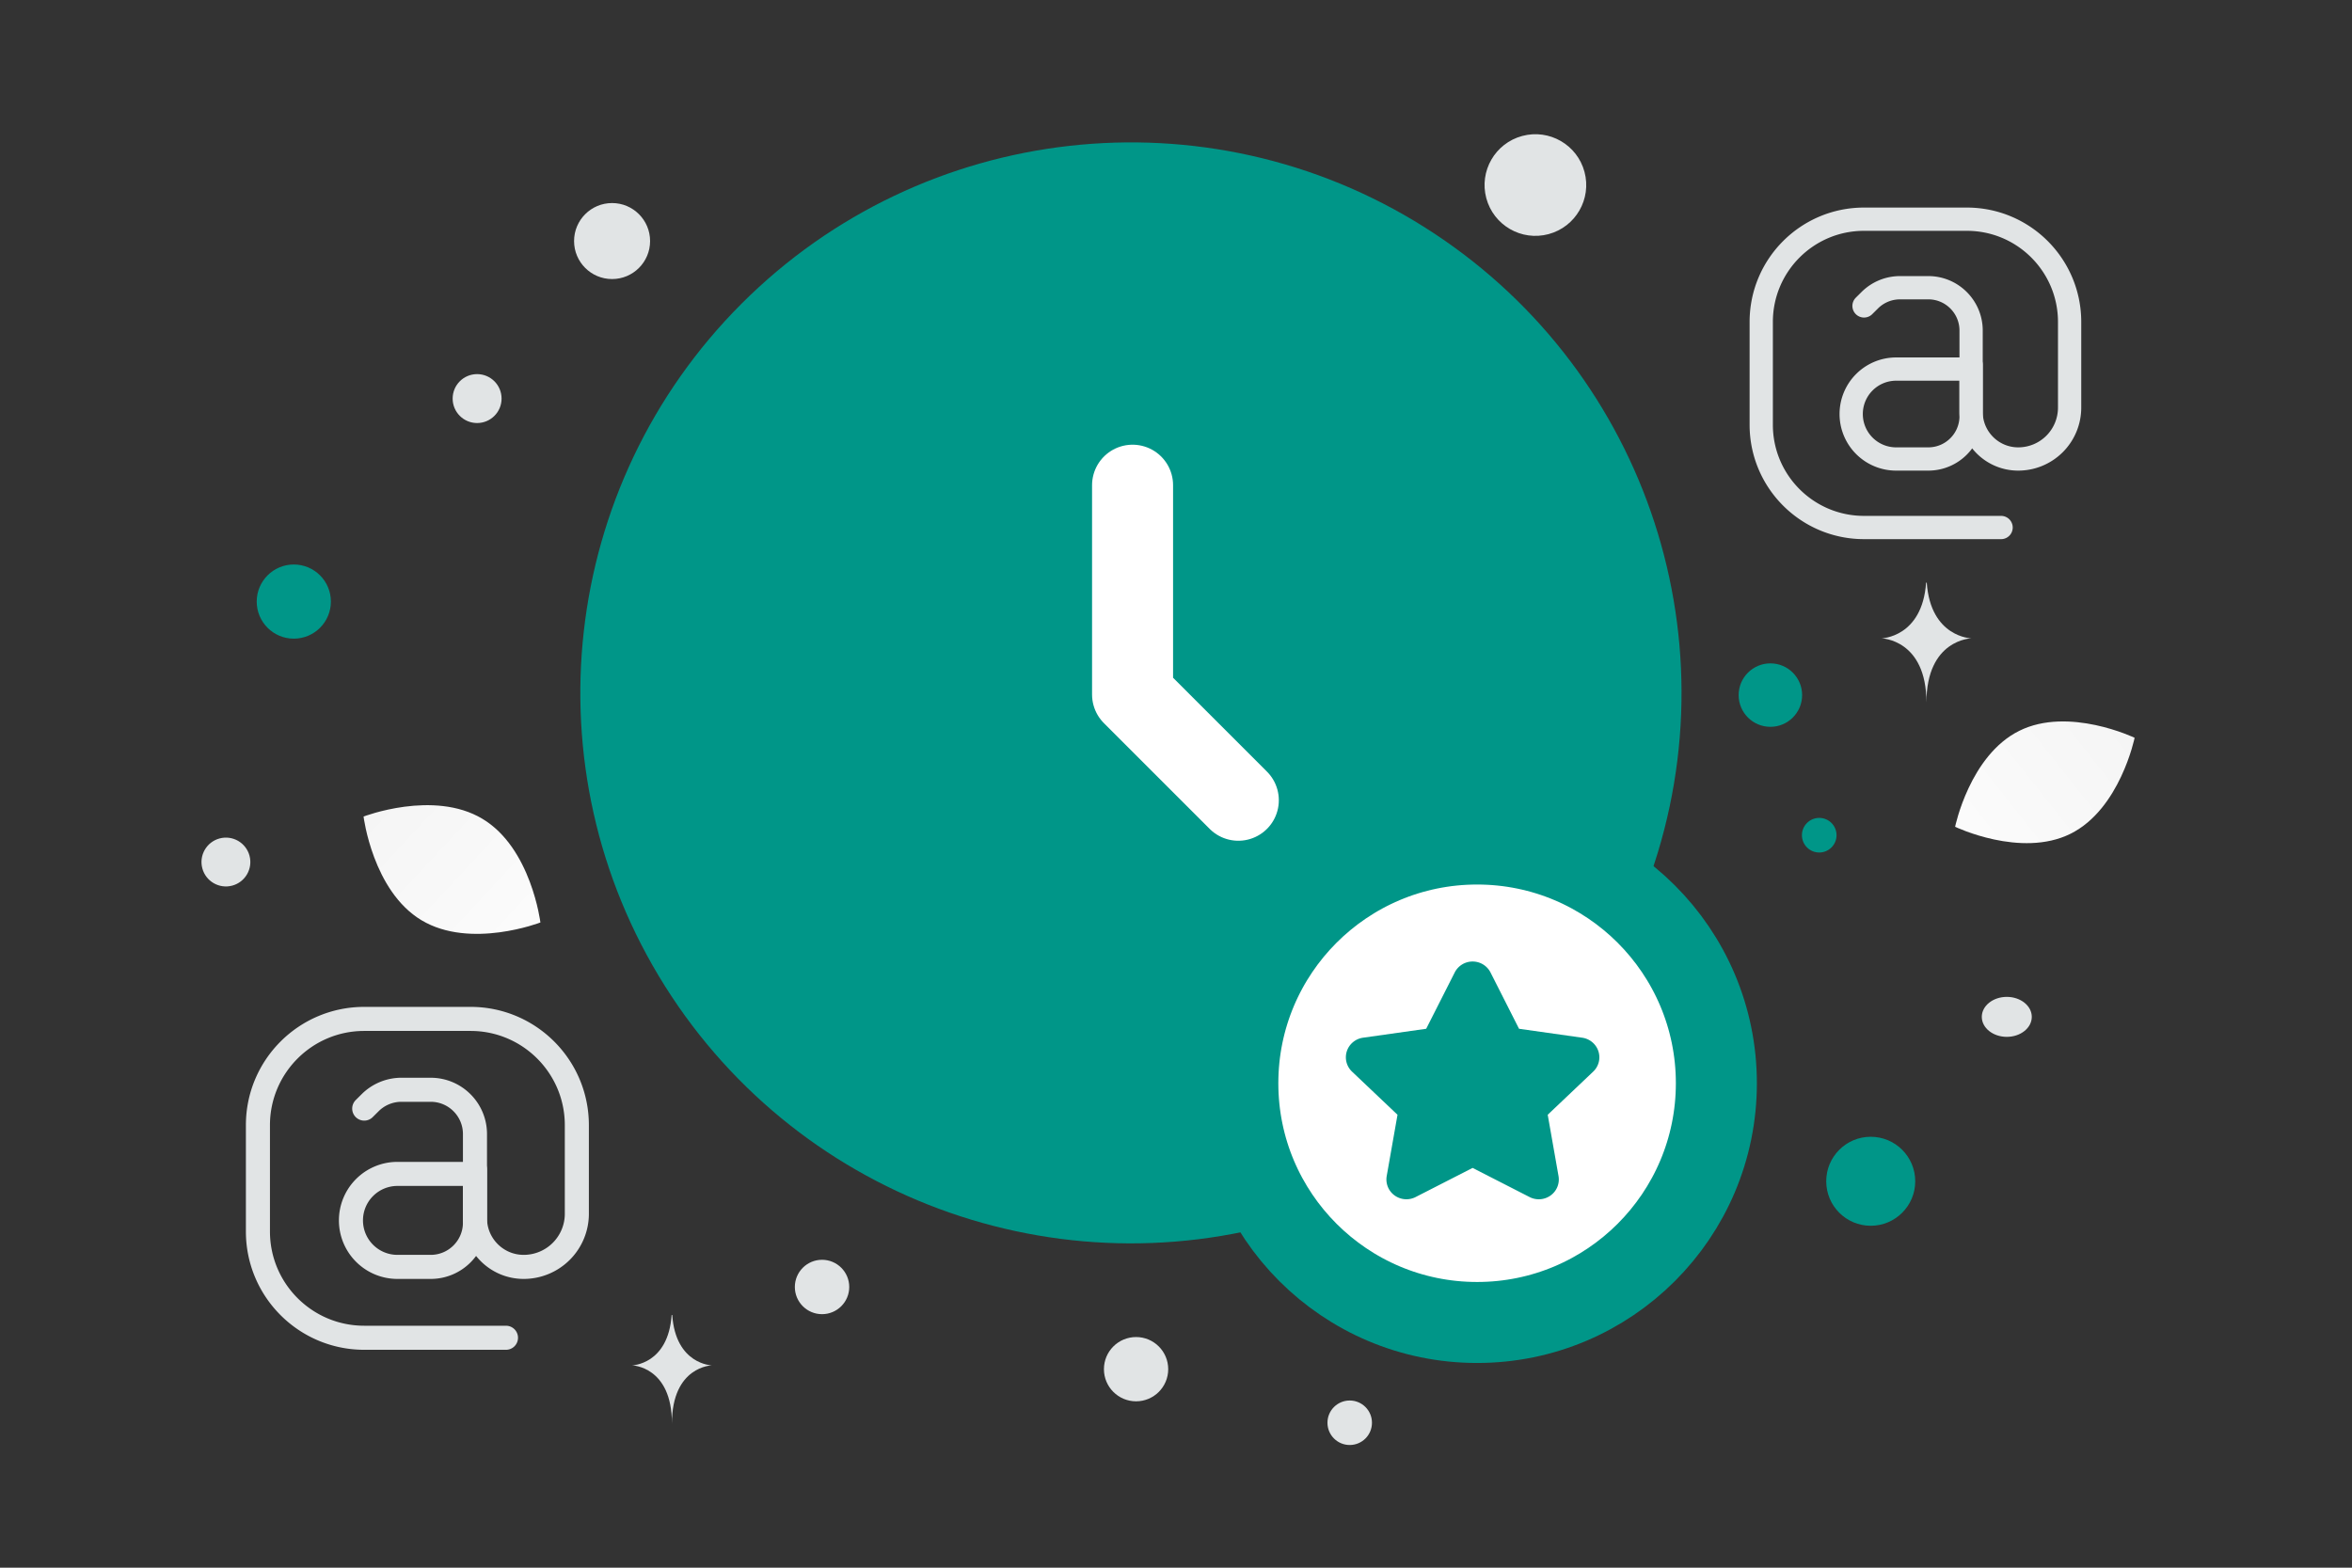 <svg width="900" height="600" viewBox="0 0 900 600" fill="none" xmlns="http://www.w3.org/2000/svg"><rect x="0" y="0" width="900" height="600" fill="#333333" stroke="none"/><path fill="transparent" d="M0 0h900v600H0z"/><path d="M792.262 319.121c-18.963 9.407-44.131-2.688-44.131-2.688s5.593-27.341 24.566-36.734c18.963-9.407 44.121 2.675 44.121 2.675s-5.593 27.341-24.556 36.747z" fill="url(#a)"/><path d="M161.306 352.212c18.681 11.196 45.483.846 45.483.846s-3.505-28.499-22.197-39.683c-18.681-11.196-45.472-.859-45.472-.859s3.505 28.499 22.186 39.696z" fill="url(#b)"/><circle cx="677.444" cy="266.034" r="12.144" transform="rotate(180 677.444 266.034)" fill="#009688"/><circle cx="715.84" cy="452.107" r="17.03" transform="rotate(180 715.84 452.107)" fill="#009688"/><circle r="14.191" transform="matrix(-1 0 0 1 112.423 230.24)" fill="#009688"/><circle r="6.623" transform="matrix(-1 0 0 1 696.135 319.658)" fill="#009688"/><circle r="8.515" transform="matrix(-1 0 0 1 516.472 544.529)" fill="#E1E4E5"/><circle r="12.299" transform="matrix(-1 0 0 1 434.721 524.025)" fill="#E1E4E5"/><circle r="9.361" transform="matrix(-1 0 0 1 182.568 152.546)" fill="#E1E4E5"/><circle r="10.407" transform="matrix(-1 0 0 1 314.557 492.565)" fill="#E1E4E5"/><circle r="9.345" transform="scale(1 -1) rotate(-75 -171.76 -221.292)" fill="#E1E4E5"/><circle r="14.544" transform="matrix(-1 0 0 1 234.215 92.258)" fill="#E1E4E5"/><ellipse rx="9.563" ry="7.651" transform="matrix(-1 0 0 1 767.905 389.185)" fill="#E1E4E5"/><circle r="19.45" transform="scale(1 -1) rotate(-75 247.615 -418.25)" fill="#E1E4E5"/><path d="M737.03 223h.25c1.482 20.991 17.092 21.314 17.092 21.314s-17.214.336-17.214 24.59c0-24.254-17.214-24.59-17.214-24.59s15.604-.323 17.086-21.314zM257.007 503.278h.222c1.315 18.998 15.167 19.291 15.167 19.291s-15.275.304-15.275 22.256c0-21.952-15.274-22.256-15.274-22.256s13.846-.293 15.16-19.291z" fill="#E1E4E5"/><path d="M181.749 449.29h-29.662a17.786 17.786 0 0 0-17.794 17.794v0a17.783 17.783 0 0 0 5.21 12.584 17.783 17.783 0 0 0 12.584 5.21h12.715c9.36 0 16.947-7.588 16.947-16.948v-33.895c0-9.36-7.587-16.947-16.947-16.947h-11.189a16.97 16.97 0 0 0-11.982 4.957l-2.258 2.243" stroke="#E1E4E5" stroke-width="9.208" stroke-linecap="round" stroke-linejoin="round"/><path d="M193.61 512h-54.237c-22.465 0-40.676-18.211-40.676-40.676v-40.683c0-22.464 18.211-40.675 40.676-40.675h40.683c22.465 0 40.676 18.211 40.676 40.675v33.903a20.336 20.336 0 0 1-20.342 20.334v0c-10.295 0-18.641-8.346-18.641-18.641v-18.641" stroke="#E1E4E5" stroke-width="9.208" stroke-linecap="round" stroke-linejoin="round"/><path d="M754.25 141.257h-28.681a17.201 17.201 0 0 0-17.206 17.205v0a17.2 17.2 0 0 0 17.206 17.206h12.294c9.051 0 16.387-7.336 16.387-16.387v-32.774c0-9.051-7.336-16.388-16.387-16.388h-10.819a16.411 16.411 0 0 0-11.586 4.794l-2.183 2.168" stroke="#E1E4E5" stroke-width="8.903" stroke-linecap="round" stroke-linejoin="round"/><path d="M765.719 201.894h-52.444c-21.722 0-39.331-17.609-39.331-39.331v-39.338c0-21.722 17.609-39.331 39.331-39.331h39.338c21.722 0 39.331 17.609 39.331 39.331v32.782a19.66 19.66 0 0 1-19.669 19.661v0c-9.955 0-18.025-8.07-18.025-18.024v-18.025" stroke="#E1E4E5" stroke-width="8.903" stroke-linecap="round" stroke-linejoin="round"/><path fill-rule="evenodd" clip-rule="evenodd" d="M616.883 329.902c30.213-85.957-3.066-181.381-80.178-229.91-77.113-48.528-177.542-37.248-241.968 27.178-64.426 64.426-75.706 164.855-27.178 241.968 48.529 77.113 143.953 110.391 229.91 80.178" fill="#009688"/><path d="M616.883 329.902c30.213-85.957-3.066-181.381-80.178-229.91-77.113-48.528-177.542-37.248-241.968 27.178-64.426 64.426-75.706 164.855-27.178 241.968 48.529 77.113 143.953 110.391 229.91 80.178" stroke="#009688" stroke-width="31" stroke-linecap="round" stroke-linejoin="round"/><path d="M433.379 185.699v80.113l40.468 40.468" stroke="#fff" stroke-width="31" stroke-linecap="round" stroke-linejoin="round"/><circle cx="565.216" cy="414.593" r="91.558" fill="#fff" stroke="#009688" stroke-width="31" stroke-linecap="round" stroke-linejoin="round"/><path fill-rule="evenodd" clip-rule="evenodd" d="M541.715 458.134a7.72 7.72 0 0 1-8.072-.607 7.544 7.544 0 0 1-3.011-7.439l4.13-23.437-17.389-16.498a7.531 7.531 0 0 1-2.005-7.808c.899-2.768 3.319-4.783 6.227-5.187l24.143-3.416 10.9-21.527A7.667 7.667 0 0 1 563.5 368a7.667 7.667 0 0 1 6.862 4.215l10.9 21.527 24.143 3.416c2.908.404 5.328 2.419 6.227 5.187a7.531 7.531 0 0 1-2.005 7.808l-17.389 16.498 4.13 23.442a7.544 7.544 0 0 1-3.011 7.439 7.72 7.72 0 0 1-8.072.607L563.5 446.995l-21.785 11.139z" fill="#009688"/><defs><linearGradient id="a" x1="719.443" y1="348.463" x2="875.848" y2="224.746" gradientUnits="userSpaceOnUse"><stop stop-color="#fff"/><stop offset="1" stop-color="#EEE"/></linearGradient><linearGradient id="b" x1="233.597" y1="388.252" x2="83.282" y2="248.589" gradientUnits="userSpaceOnUse"><stop stop-color="#fff"/><stop offset="1" stop-color="#EEE"/></linearGradient></defs></svg>